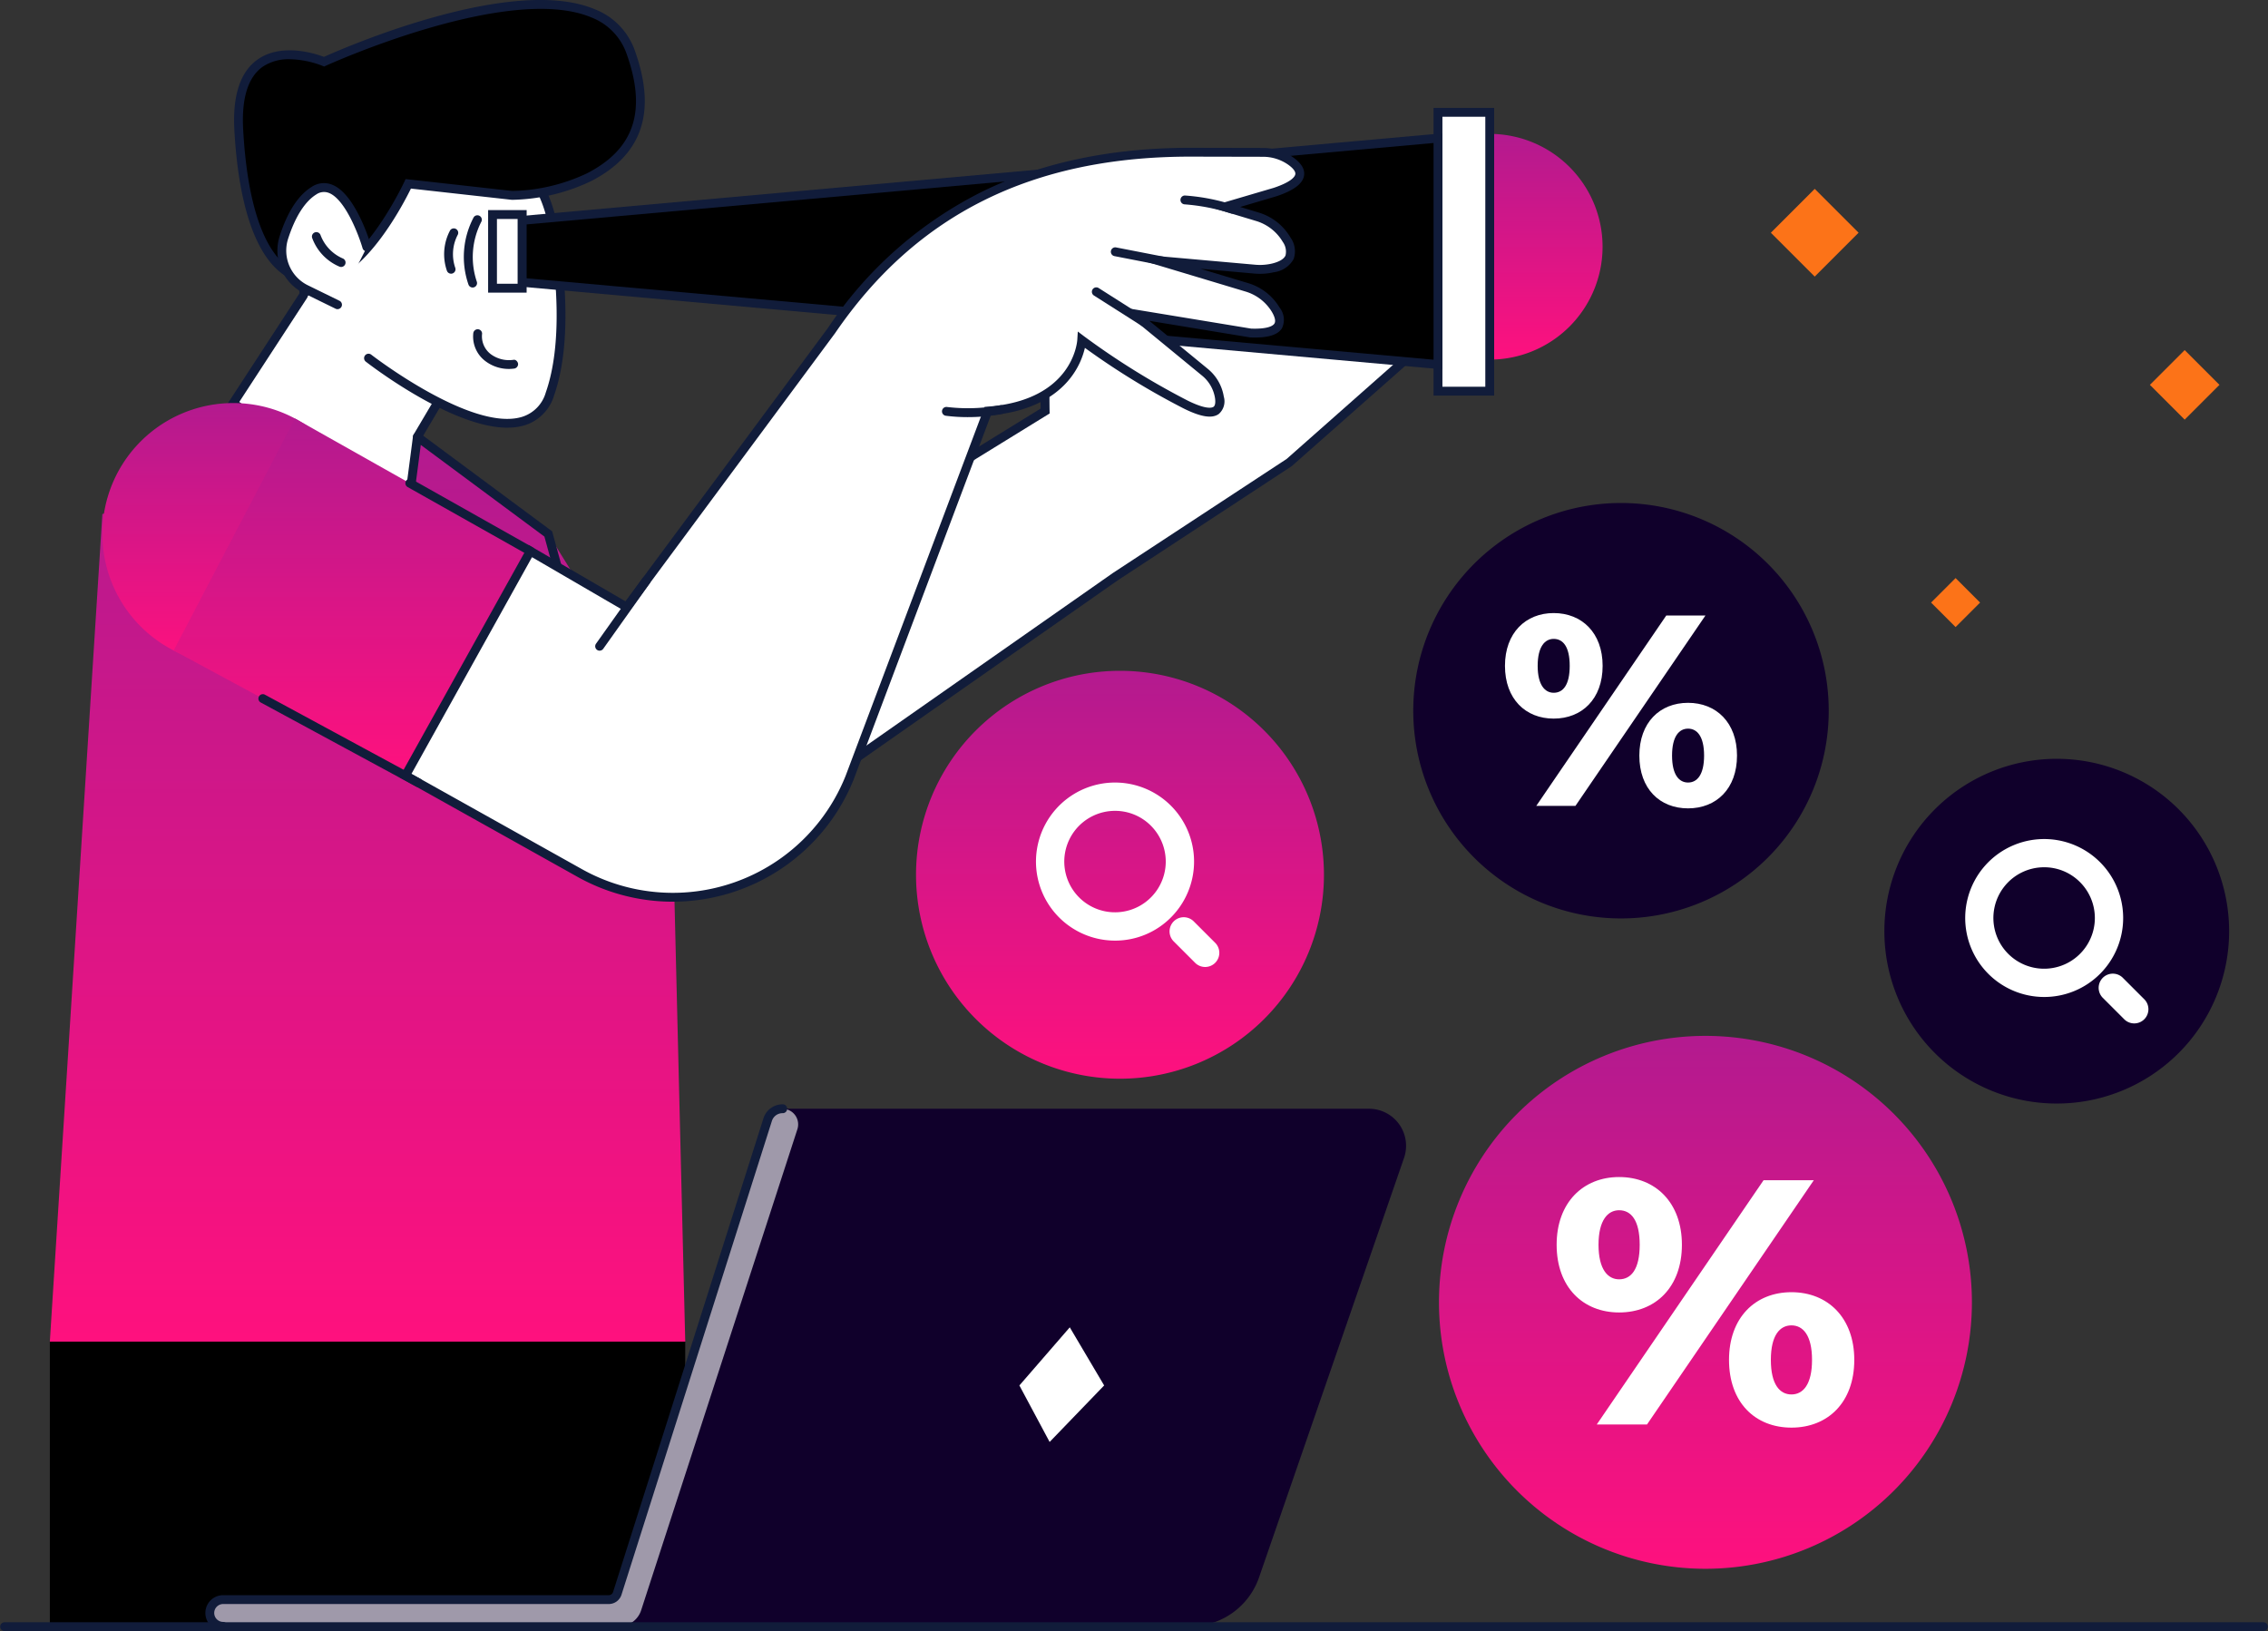 <svg id="Grupo_1076045" data-name="Grupo 1076045" xmlns="http://www.w3.org/2000/svg" xmlns:xlink="http://www.w3.org/1999/xlink" width="311.47" height="224.021" viewBox="0 0 311.47 224.021">
  <rect x="0" y="0" width="311.47" height="224.021" fill="#333333" stroke="none"/>
  <defs>
    <clipPath id="clip-path">
      <rect id="Rectángulo_378178" data-name="Rectángulo 378178" width="311.47" height="224.021" fill="none"/>
    </clipPath>
    <linearGradient id="linear-gradient" x1="0.5" x2="0.5" y2="1" gradientUnits="objectBoundingBox">
      <stop offset="0" stop-color="#b31a8f"/>
      <stop offset="1" stop-color="#fe117e"/>
    </linearGradient>
  </defs>
  <g id="Grupo_1076044" data-name="Grupo 1076044" clip-path="url(#clip-path)">
    <path id="Trazado_824938" data-name="Trazado 824938" d="M827.093,341.3h0a28.529,28.529,0,1,1,28.529-28.529A28.529,28.529,0,0,1,827.093,341.3" transform="translate(-604.478 -215.158)" fill="#10002b"/>
    <path id="Trazado_824939" data-name="Trazado 824939" d="M850.388,353.689c0-4.52,2.839-7.247,6.687-7.247,3.885,0,6.725,2.727,6.725,7.247,0,4.558-2.839,7.248-6.725,7.248-3.848,0-6.687-2.69-6.687-7.248m22.153-6.911h5.38l-17.857,26.151h-5.38Zm-13.262,6.911c0-2.652-.934-3.7-2.2-3.7-1.2,0-2.2,1.046-2.2,3.7s1.009,3.7,2.2,3.7c1.27,0,2.2-1.046,2.2-3.7m9.564,12.328c0-4.52,2.8-7.247,6.687-7.247s6.725,2.727,6.725,7.247c0,4.558-2.839,7.248-6.725,7.248s-6.687-2.69-6.687-7.248m8.891,0c0-2.652-.971-3.7-2.2-3.7s-2.2,1.046-2.2,3.7.971,3.7,2.2,3.7,2.2-1.046,2.2-3.7" transform="translate(-643.707 -262.241)" fill="#fff"/>
    <path id="Trazado_824940" data-name="Trazado 824940" d="M849.7,658.57h0a36.594,36.594,0,0,1-36.594-36.594h0a36.594,36.594,0,1,1,73.188,0h0A36.594,36.594,0,0,1,849.7,658.57" transform="translate(-615.487 -443.109)" fill="url(#linear-gradient)"/>
    <path id="Trazado_824941" data-name="Trazado 824941" d="M879.583,674.462c0-5.8,3.642-9.3,8.578-9.3,4.984,0,8.626,3.5,8.626,9.3,0,5.846-3.642,9.3-8.626,9.3-4.936,0-8.578-3.45-8.578-9.3M908,665.6h6.9l-22.905,33.544h-6.9Zm-17.011,8.865c0-3.4-1.2-4.744-2.827-4.744-1.534,0-2.827,1.342-2.827,4.744s1.294,4.744,2.827,4.744c1.629,0,2.827-1.342,2.827-4.744m12.267,15.813c0-5.8,3.594-9.3,8.577-9.3s8.626,3.5,8.626,9.3c0,5.846-3.642,9.3-8.626,9.3s-8.577-3.45-8.577-9.3m11.4,0c0-3.4-1.246-4.744-2.827-4.744s-2.827,1.342-2.827,4.744,1.246,4.744,2.827,4.744,2.827-1.342,2.827-4.744" transform="translate(-665.806 -503.502)" fill="#fff"/>
    <path id="Trazado_824942" data-name="Trazado 824942" d="M777.985,91.148a15.5,15.5,0,1,0,15.5-15.5,15.5,15.5,0,0,0-15.5,15.5" transform="translate(-588.901 -57.259)" fill="url(#linear-gradient)"/>
    <path id="Trazado_824943" data-name="Trazado 824943" d="M475.8,173.267l22.518-13.878s-.538-26.273,3.8-23.143,4.666,14.865,4.666,14.865l16.754-12.393L548.5,151.74l-16.642,14.713L508.6,181.719l-39.895,27.9Z" transform="translate(-354.79 -102.936)" fill="#fff"/>
    <path id="Trazado_824944" data-name="Trazado 824944" d="M465.066,209.093,472.5,171l22.451-13.836c-.018-1.289-.061-5.957.18-10.723.526-10.381,1.891-12.266,2.872-12.781a1.568,1.568,0,0,1,1.721.2c3.752,2.7,4.653,11.1,4.86,14.2l16.15-11.946,26.07,13.607-17.373,15.351-23.919,15.7Zm8.526-37.335-6.757,34.613,38-26.6,23.9-15.689,15.948-14.1-23.83-12.438-17.385,12.859-.033-1.164c0-.114-.366-11.471-4.414-14.389-.278-.2-.391-.141-.446-.113-.392.206-1.711,1.662-2.223,11.766-.28,5.532-.175,10.931-.174,10.985l.007.348Z" transform="translate(-352.035 -101.049)" fill="#111c3a"/>
    <path id="Trazado_824945" data-name="Trazado 824945" d="M35.378,257.478,28.164,371.143h87.261l-2.048-83.92L96.615,260.212,78.638,246.881Z" transform="translate(-21.319 -186.878)" fill="url(#linear-gradient)"/>
    <path id="Trazado_824946" data-name="Trazado 824946" d="M157.1,167.366l11.408-19.29-23.076-6.241L131.814,162.72,155.46,179.9Z" transform="translate(-99.777 -107.363)" fill="#fff"/>
    <path id="Trazado_824947" data-name="Trazado 824947" d="M153.362,178.8l-24.941-18.116,14.171-21.739,24.274,6.565-11.752,19.87ZM130.07,160.382l22.351,16.236,1.521-11.64,11.065-18.71-21.879-5.917Z" transform="translate(-97.209 -105.178)" fill="#111c3a"/>
    <path id="Trazado_824948" data-name="Trazado 824948" d="M194.942,56.226a18.871,18.871,0,0,1,8.187,12.642c1.08,6.58,1.928,16.057-.444,22.825-3.993,11.394-24.933-4.912-24.933-4.912l-8.816-8.841s-4.563-25.383,6.274-27.95c6.326-1.5,14.239,2.58,19.731,6.236" transform="translate(-127.156 -37.6)" fill="#fff"/>
    <path id="Trazado_824949" data-name="Trazado 824949" d="M194.9,94.453c-7.705,0-18.942-8.674-19.465-9.081a.608.608,0,0,1,.747-.959c.137.106,13.739,10.606,20.664,8.569a4.9,4.9,0,0,0,3.322-3.379c2.315-6.608,1.5-15.9.417-22.526a18.326,18.326,0,0,0-7.924-12.235c-5.415-3.6-13.151-7.6-19.255-6.15-10.156,2.405-5.861,27-5.816,27.251a.608.608,0,0,1-1.2.215c-.19-1.059-4.535-25.98,6.732-28.649,6.53-1.546,14.593,2.584,20.207,6.321a19.543,19.543,0,0,1,8.45,13.049c1.11,6.768,1.931,16.275-.47,23.124a6.114,6.114,0,0,1-4.126,4.143,8.113,8.113,0,0,1-2.289.3" transform="translate(-125.21 -35.711)" fill="#111c3a"/>
    <path id="Trazado_824950" data-name="Trazado 824950" d="M253.678,265.324a.608.608,0,0,1-.586-.447l-1.7-6.194-17.809-13.206a.608.608,0,0,1,.724-.976l18.145,13.456,1.81,6.6a.608.608,0,0,1-.586.768" transform="translate(-176.628 -184.987)" fill="#111c3a"/>
    <rect id="Rectángulo_378172" data-name="Rectángulo 378172" width="7.106" height="38.297" transform="translate(197.483 15.427)" fill="#fff"/>
    <path id="Trazado_824951" data-name="Trazado 824951" d="M818.363,100.487h-8.321V60.975h8.321Zm-7.105-1.215h5.89V62.19h-5.89Z" transform="translate(-613.167 -46.155)" fill="#111c3a"/>
    <rect id="Rectángulo_378173" data-name="Rectángulo 378173" width="4.078" height="10.12" transform="translate(67.638 29.462)" fill="#fff"/>
    <path id="Trazado_824952" data-name="Trazado 824952" d="M281.09,130.055H275.8V118.72h5.293Zm-4.078-1.215h2.863v-8.9h-2.863Z" transform="translate(-208.766 -89.866)" fill="#111c3a"/>
    <path id="Trazado_824953" data-name="Trazado 824953" d="M420.843,109.165,295.077,97.874V89.362L420.843,78.071Z" transform="translate(-223.36 -59.096)"/>
    <path id="Trazado_824954" data-name="Trazado 824954" d="M419.559,107.76,292.577,96.36V86.737l.553-.05,126.429-11.35ZM293.792,95.249l124.551,11.182V76.666L293.792,87.848Z" transform="translate(-221.468 -57.027)" fill="#111c3a"/>
    <path id="Trazado_824955" data-name="Trazado 824955" d="M57.855,246.33a17.977,17.977,0,1,0,17.379-18.556A17.977,17.977,0,0,0,57.855,246.33" transform="translate(-43.787 -172.408)" fill="url(#linear-gradient)"/>
    <path id="Trazado_824956" data-name="Trazado 824956" d="M114.8,236.515l32.309,18.206L129.96,285.549,98.127,268.372Z" transform="translate(-74.278 -179.031)" fill="url(#linear-gradient)"/>
    <path id="Trazado_824957" data-name="Trazado 824957" d="M246.254,140.81l13.223,7.7,28.128-37.962c11.754-17.2,28.613-24.557,49.447-24.513l9.779.021a6.676,6.676,0,0,1,3.821,1.174c1.529,1.071,2.517,2.719-2.1,4.271l-6.937,2.043,4.424,1.335a7.022,7.022,0,0,1,4.087,3.18c.85,1.48,1.017,3.17-1.886,3.863a7.927,7.927,0,0,1-2.54.167L332.4,100.9l12.2,3.669a6.974,6.974,0,0,1,4.031,3.105c.943,1.608.991,3.356-3.454,3.184l-16.056-2.645,9.747,8.008a5.61,5.61,0,0,1,2.018,3.468c.247,1.629-.365,3.1-4.611,1a103.572,103.572,0,0,1-14.3-8.87s-.489,8.836-12.911,9.762L290.118,171.9a26.171,26.171,0,0,1-37.076,13.123L229.1,171.638Z" transform="translate(-173.423 -65.12)" fill="#fff"/>
    <path id="Trazado_824958" data-name="Trazado 824958" d="M263.247,187.071a26.779,26.779,0,0,1-13.075-3.407l-24.466-13.685,17.746-31.9,13.289,7.733,27.8-37.525a54.814,54.814,0,0,1,21.544-18.91c8.076-3.882,17.568-5.85,28.211-5.85h.182l9.779.021a7.243,7.243,0,0,1,4.168,1.284c1.13.791,1.64,1.629,1.516,2.492-.162,1.121-1.4,2.055-3.772,2.853l-5,1.475,2.473.747a7.589,7.589,0,0,1,4.438,3.459,3.245,3.245,0,0,1,.433,2.937,3.6,3.6,0,0,1-2.706,1.82,8.52,8.52,0,0,1-2.734.181l-7.37-.655,6.5,1.955a7.55,7.55,0,0,1,4.38,3.38,2.7,2.7,0,0,1,.334,2.812c-.573.956-1.99,1.378-4.335,1.286l-.075-.008-13.822-2.277,8,6.571a6.2,6.2,0,0,1,2.233,3.846,2.3,2.3,0,0,1-.684,2.374c-.909.665-2.434.431-4.8-.737a103.606,103.606,0,0,1-13.591-8.339,10.662,10.662,0,0,1-1.744,3.813c-1.572,2.182-4.782,4.875-11.173,5.447l-18.814,49.959a26.777,26.777,0,0,1-24.867,16.846M227.358,169.51,250.766,182.6a25.563,25.563,0,0,0,36.215-12.818l19.082-50.671.387-.029c11.707-.873,12.328-8.852,12.349-9.191l.069-1.13.9.68a103.8,103.8,0,0,0,14.2,8.811c2.6,1.285,3.367.972,3.541.845.3-.219.254-.853.2-1.211a4.988,4.988,0,0,0-1.8-3.089l-11.495-9.445,18.251,3.006c2.465.089,3.064-.458,3.208-.7.256-.428-.1-1.17-.339-1.573a6.339,6.339,0,0,0-3.681-2.83l-17.9-5.382,19.226,1.708a7.308,7.308,0,0,0,2.344-.152c.707-.169,1.6-.5,1.872-1.12a2.275,2.275,0,0,0-.372-1.85,6.383,6.383,0,0,0-3.736-2.9l-6.374-1.924,8.892-2.619c2.526-.849,2.894-1.59,2.935-1.868.052-.361-.307-.83-1.01-1.323a6.037,6.037,0,0,0-3.474-1.064l-9.779-.021h-.187c-21.658,0-37.607,7.933-48.757,24.249L257.07,147.41l-13.158-7.657Z" transform="translate(-170.85 -63.227)" fill="#111c3a"/>
    <path id="Trazado_824959" data-name="Trazado 824959" d="M674.088,112.965a.608.608,0,0,1-.231-.046,27.645,27.645,0,0,0-6.341-1.226.608.608,0,0,1,.137-1.208,27.728,27.728,0,0,1,6.669,1.311.608.608,0,0,1-.234,1.169" transform="translate(-504.872 -83.629)" fill="#111c3a"/>
    <path id="Trazado_824960" data-name="Trazado 824960" d="M634.721,142.242a.617.617,0,0,1-.117-.011l-6.5-1.266a.608.608,0,0,1,.232-1.193l6.5,1.266a.608.608,0,0,1-.115,1.2" transform="translate(-475.075 -105.793)" fill="#111c3a"/>
    <path id="Trazado_824961" data-name="Trazado 824961" d="M624.081,167.758a.6.6,0,0,1-.325-.1l-6.506-4.136a.607.607,0,1,1,.652-1.025l6.506,4.136a.608.608,0,0,1-.326,1.12" transform="translate(-467.018 -122.935)" fill="#111c3a"/>
    <path id="Trazado_824962" data-name="Trazado 824962" d="M535.853,230.6a22.91,22.91,0,0,1-2.956-.185.608.608,0,1,1,.157-1.205,24.6,24.6,0,0,0,7.3-.238.608.608,0,0,1,.252,1.189,24.991,24.991,0,0,1-4.757.439" transform="translate(-402.979 -173.31)" fill="#111c3a"/>
    <path id="Trazado_824963" data-name="Trazado 824963" d="M167.954,405.041a.606.606,0,0,1-.289-.073L146.293,393.4a.608.608,0,0,1,.579-1.069L168.244,403.9a.608.608,0,0,1-.29,1.142" transform="translate(-110.497 -296.923)" fill="#111c3a"/>
    <path id="Trazado_824964" data-name="Trazado 824964" d="M246.228,281.092a.607.607,0,0,1-.3-.078l-16.55-9.326a.608.608,0,0,1,.6-1.059l16.55,9.326a.608.608,0,0,1-.3,1.137" transform="translate(-173.397 -204.795)" fill="#111c3a"/>
    <path id="Trazado_824965" data-name="Trazado 824965" d="M182.909,26.247a25.5,25.5,0,0,1-10.579,2.5l-14.254-1.591s-5.495,11.857-11.713,13.014S135.641,34.921,134.8,19.75c-.82-14.716,11.713-9.366,11.713-9.366S183.1-6.389,188.621,9.067c2.722,7.614,1.474,13.473-5.712,17.18" transform="translate(-102.006 -1.91)"/>
    <path id="Trazado_824966" data-name="Trazado 824966" d="M143.077,39a6.97,6.97,0,0,1-4.4-1.549c-3.617-2.839-5.822-9.61-6.377-19.579-.265-4.764.815-8.03,3.21-9.71,3.306-2.318,7.951-.784,9.093-.35,2.762-1.241,25.861-11.318,37.212-6.535A9.453,9.453,0,0,1,187.3,6.952c3.011,8.423,1.047,14.286-6.006,17.925a26.325,26.325,0,0,1-10.829,2.569l-.048,0L156.547,25.9c-1.044,2.135-6.1,11.868-11.963,12.96a8.222,8.222,0,0,1-1.507.143m-3.2-30.867A6.321,6.321,0,0,0,136.2,9.162c-2.026,1.423-2.931,4.331-2.691,8.645.535,9.61,2.58,16.074,5.914,18.691a5.921,5.921,0,0,0,4.936,1.167c5.837-1.086,11.219-12.556,11.272-12.672l.184-.4,14.64,1.633A25.088,25.088,0,0,0,180.739,23.8l.279.54-.279-.54c6.506-3.356,8.228-8.579,5.418-16.435A8.281,8.281,0,0,0,181.342,2.4C170.005-2.379,145.12,8.912,144.87,9.026l-.245.112-.247-.105a13.112,13.112,0,0,0-4.5-.9" transform="translate(-100.114 0)" fill="#111c3a"/>
    <path id="Trazado_824967" data-name="Trazado 824967" d="M170.894,114.176s-3-10.393-7.265-7.757c-2.053,1.27-3.35,3.986-4.143,6.46a5.887,5.887,0,0,0,3.027,7.076l4.352,2.131Z" transform="translate(-120.512 -80.231)" fill="#fff"/>
    <path id="Trazado_824968" data-name="Trazado 824968" d="M164.988,120.795a.6.6,0,0,1-.267-.062l-4.352-2.131a6.527,6.527,0,0,1-3.338-7.807c1.079-3.368,2.56-5.652,4.4-6.791a3.025,3.025,0,0,1,2.8-.311c3.27,1.26,5.286,8.124,5.37,8.416a.608.608,0,0,1-1.167.337c-.528-1.826-2.392-6.754-4.64-7.62a1.846,1.846,0,0,0-1.721.211c-1.567.969-2.91,3.088-3.884,6.128a5.306,5.306,0,0,0,2.716,6.345l4.352,2.131a.608.608,0,0,1-.268,1.153" transform="translate(-118.635 -78.332)" fill="#111c3a"/>
    <path id="Trazado_824969" data-name="Trazado 824969" d="M180.25,135.9a.6.6,0,0,1-.214-.039,6.81,6.81,0,0,1-3.769-3.964.608.608,0,0,1,1.152-.387,5.67,5.67,0,0,0,3.048,3.215.608.608,0,0,1-.217,1.176" transform="translate(-133.403 -99.234)" fill="#111c3a"/>
    <path id="Trazado_824970" data-name="Trazado 824970" d="M272.885,190.248a4.222,4.222,0,0,1-3.16-.783,3.081,3.081,0,0,1-1.176-2.806.611.611,0,0,0-.608-.608.622.622,0,0,0-.608.608,4.22,4.22,0,0,0,1.532,3.665,5.319,5.319,0,0,0,4.019,1.139.628.628,0,0,0,.608-.608c0-.295-.28-.651-.608-.608" transform="translate(-202.341 -140.833)" fill="#111c3a"/>
    <path id="Trazado_824971" data-name="Trazado 824971" d="M263.4,131.531a.608.608,0,0,1-.58-.428,11.612,11.612,0,0,1,.728-9.225.608.608,0,0,1,1.03.645,10.6,10.6,0,0,0-.6,8.22.608.608,0,0,1-.581.788" transform="translate(-198.491 -92.041)" fill="#111c3a"/>
    <path id="Trazado_824972" data-name="Trazado 824972" d="M251.969,135.246a.608.608,0,0,1-.58-.428,6.956,6.956,0,0,1,.447-5.52.608.608,0,0,1,1.031.644,5.744,5.744,0,0,0-.317,4.517.608.608,0,0,1-.581.788" transform="translate(-190.022 -97.657)" fill="#111c3a"/>
    <path id="Trazado_824973" data-name="Trazado 824973" d="M336.927,335.794a.608.608,0,0,1-.495-.96l6.415-9.032a.608.608,0,0,1,.991.7l-6.415,9.032a.607.607,0,0,1-.5.256" transform="translate(-254.579 -246.425)" fill="#111c3a"/>
    <rect id="Rectángulo_378174" data-name="Rectángulo 378174" width="87.261" height="39.42" transform="translate(6.845 184.265)"/>
    <rect id="Rectángulo_378175" data-name="Rectángulo 378175" width="4.758" height="4.758" transform="translate(265.2 82.76) rotate(-45)" fill="#fc7318"/>
    <rect id="Rectángulo_378176" data-name="Rectángulo 378176" width="6.756" height="6.756" transform="translate(295.25 52.859) rotate(-45)" fill="#fc7318"/>
    <rect id="Rectángulo_378177" data-name="Rectángulo 378177" width="8.519" height="8.519" transform="translate(243.197 31.963) rotate(-45)" fill="#fc7318"/>
    <path id="Trazado_824974" data-name="Trazado 824974" d="M262.643,690.919l19.911-57.613a5.088,5.088,0,0,0-4.809-6.75H197.331a2.211,2.211,0,0,0-2.106,1.539L174.236,693.97H120.382a1.836,1.836,0,1,0,0,3.672H253.207a9.984,9.984,0,0,0,9.436-6.723" transform="translate(-89.734 -474.274)" fill="#10002b"/>
    <path id="Trazado_824975" data-name="Trazado 824975" d="M174.508,693.117l20.653-65.062a2.144,2.144,0,1,1,4.083,1.311l-21.461,66.078a3.187,3.187,0,0,1-3.031,2.2h-54.37a1.836,1.836,0,0,1,0-3.672h52.954a1.23,1.23,0,0,0,1.172-.858" transform="translate(-89.734 -474.279)" fill="#9f99aa"/>
    <path id="Trazado_824976" data-name="Trazado 824976" d="M118.49,696.362a2.443,2.443,0,1,1,0-4.887h52.954a.62.62,0,0,0,.593-.434l20.653-65.062a2.742,2.742,0,0,1,2.623-1.919.608.608,0,1,1,0,1.215,1.53,1.53,0,0,0-1.465,1.072l-20.653,65.062a1.831,1.831,0,0,1-1.751,1.282H118.49a1.228,1.228,0,1,0,0,2.456.608.608,0,0,1,0,1.215" transform="translate(-87.842 -472.387)" fill="#111c3a"/>
    <path id="Trazado_824977" data-name="Trazado 824977" d="M576.008,758.061l4.153,7.763,7.488-7.763-4.72-7.983Z" transform="translate(-436.013 -567.777)" fill="#fff"/>
    <path id="Trazado_824978" data-name="Trazado 824978" d="M573.626,407.09a28.01,28.01,0,1,1-28.01-28.01,28.01,28.01,0,0,1,28.01,28.01" transform="translate(-391.805 -286.947)" fill="url(#linear-gradient)"/>
    <path id="Trazado_824979" data-name="Trazado 824979" d="M1112.112,452.481a23.673,23.673,0,1,1-23.673-23.673,23.673,23.673,0,0,1,23.673,23.673" transform="translate(-805.981 -324.589)" fill="#10002b"/>
    <path id="Trazado_824980" data-name="Trazado 824980" d="M596.238,463.922a10.855,10.855,0,1,1,7.676-3.18,10.784,10.784,0,0,1-7.676,3.18m0-17.822a6.967,6.967,0,1,0,4.926,2.041,6.921,6.921,0,0,0-4.926-2.041" transform="translate(-443.109 -334.734)" fill="#fff"/>
    <path id="Trazado_824981" data-name="Trazado 824981" d="M665.661,525.074a1.938,1.938,0,0,1-1.375-.569l-2.973-2.973a1.945,1.945,0,0,1,2.75-2.75l2.973,2.973a1.944,1.944,0,0,1-1.375,3.319" transform="translate(-500.154 -392.265)" fill="#fff"/>
    <path id="Trazado_824982" data-name="Trazado 824982" d="M1121.227,495.8a10.846,10.846,0,1,1,7.676-3.174,10.821,10.821,0,0,1-7.676,3.174m0-17.816a6.967,6.967,0,1,0,4.926,2.04,6.92,6.92,0,0,0-4.926-2.04" transform="translate(-840.503 -358.87)" fill="#fff"/>
    <path id="Trazado_824983" data-name="Trazado 824983" d="M1190.65,556.959a1.938,1.938,0,0,1-1.375-.569l-2.973-2.973a1.945,1.945,0,0,1,2.75-2.75l2.973,2.973a1.944,1.944,0,0,1-1.375,3.319" transform="translate(-897.548 -416.4)" fill="#fff"/>
    <path id="Trazado_824984" data-name="Trazado 824984" d="M310.862,917.947H.608a.608.608,0,0,1,0-1.215H310.862a.608.608,0,0,1,0,1.215" transform="translate(0 -693.926)" fill="#111c3a"/>
  </g>
</svg>
